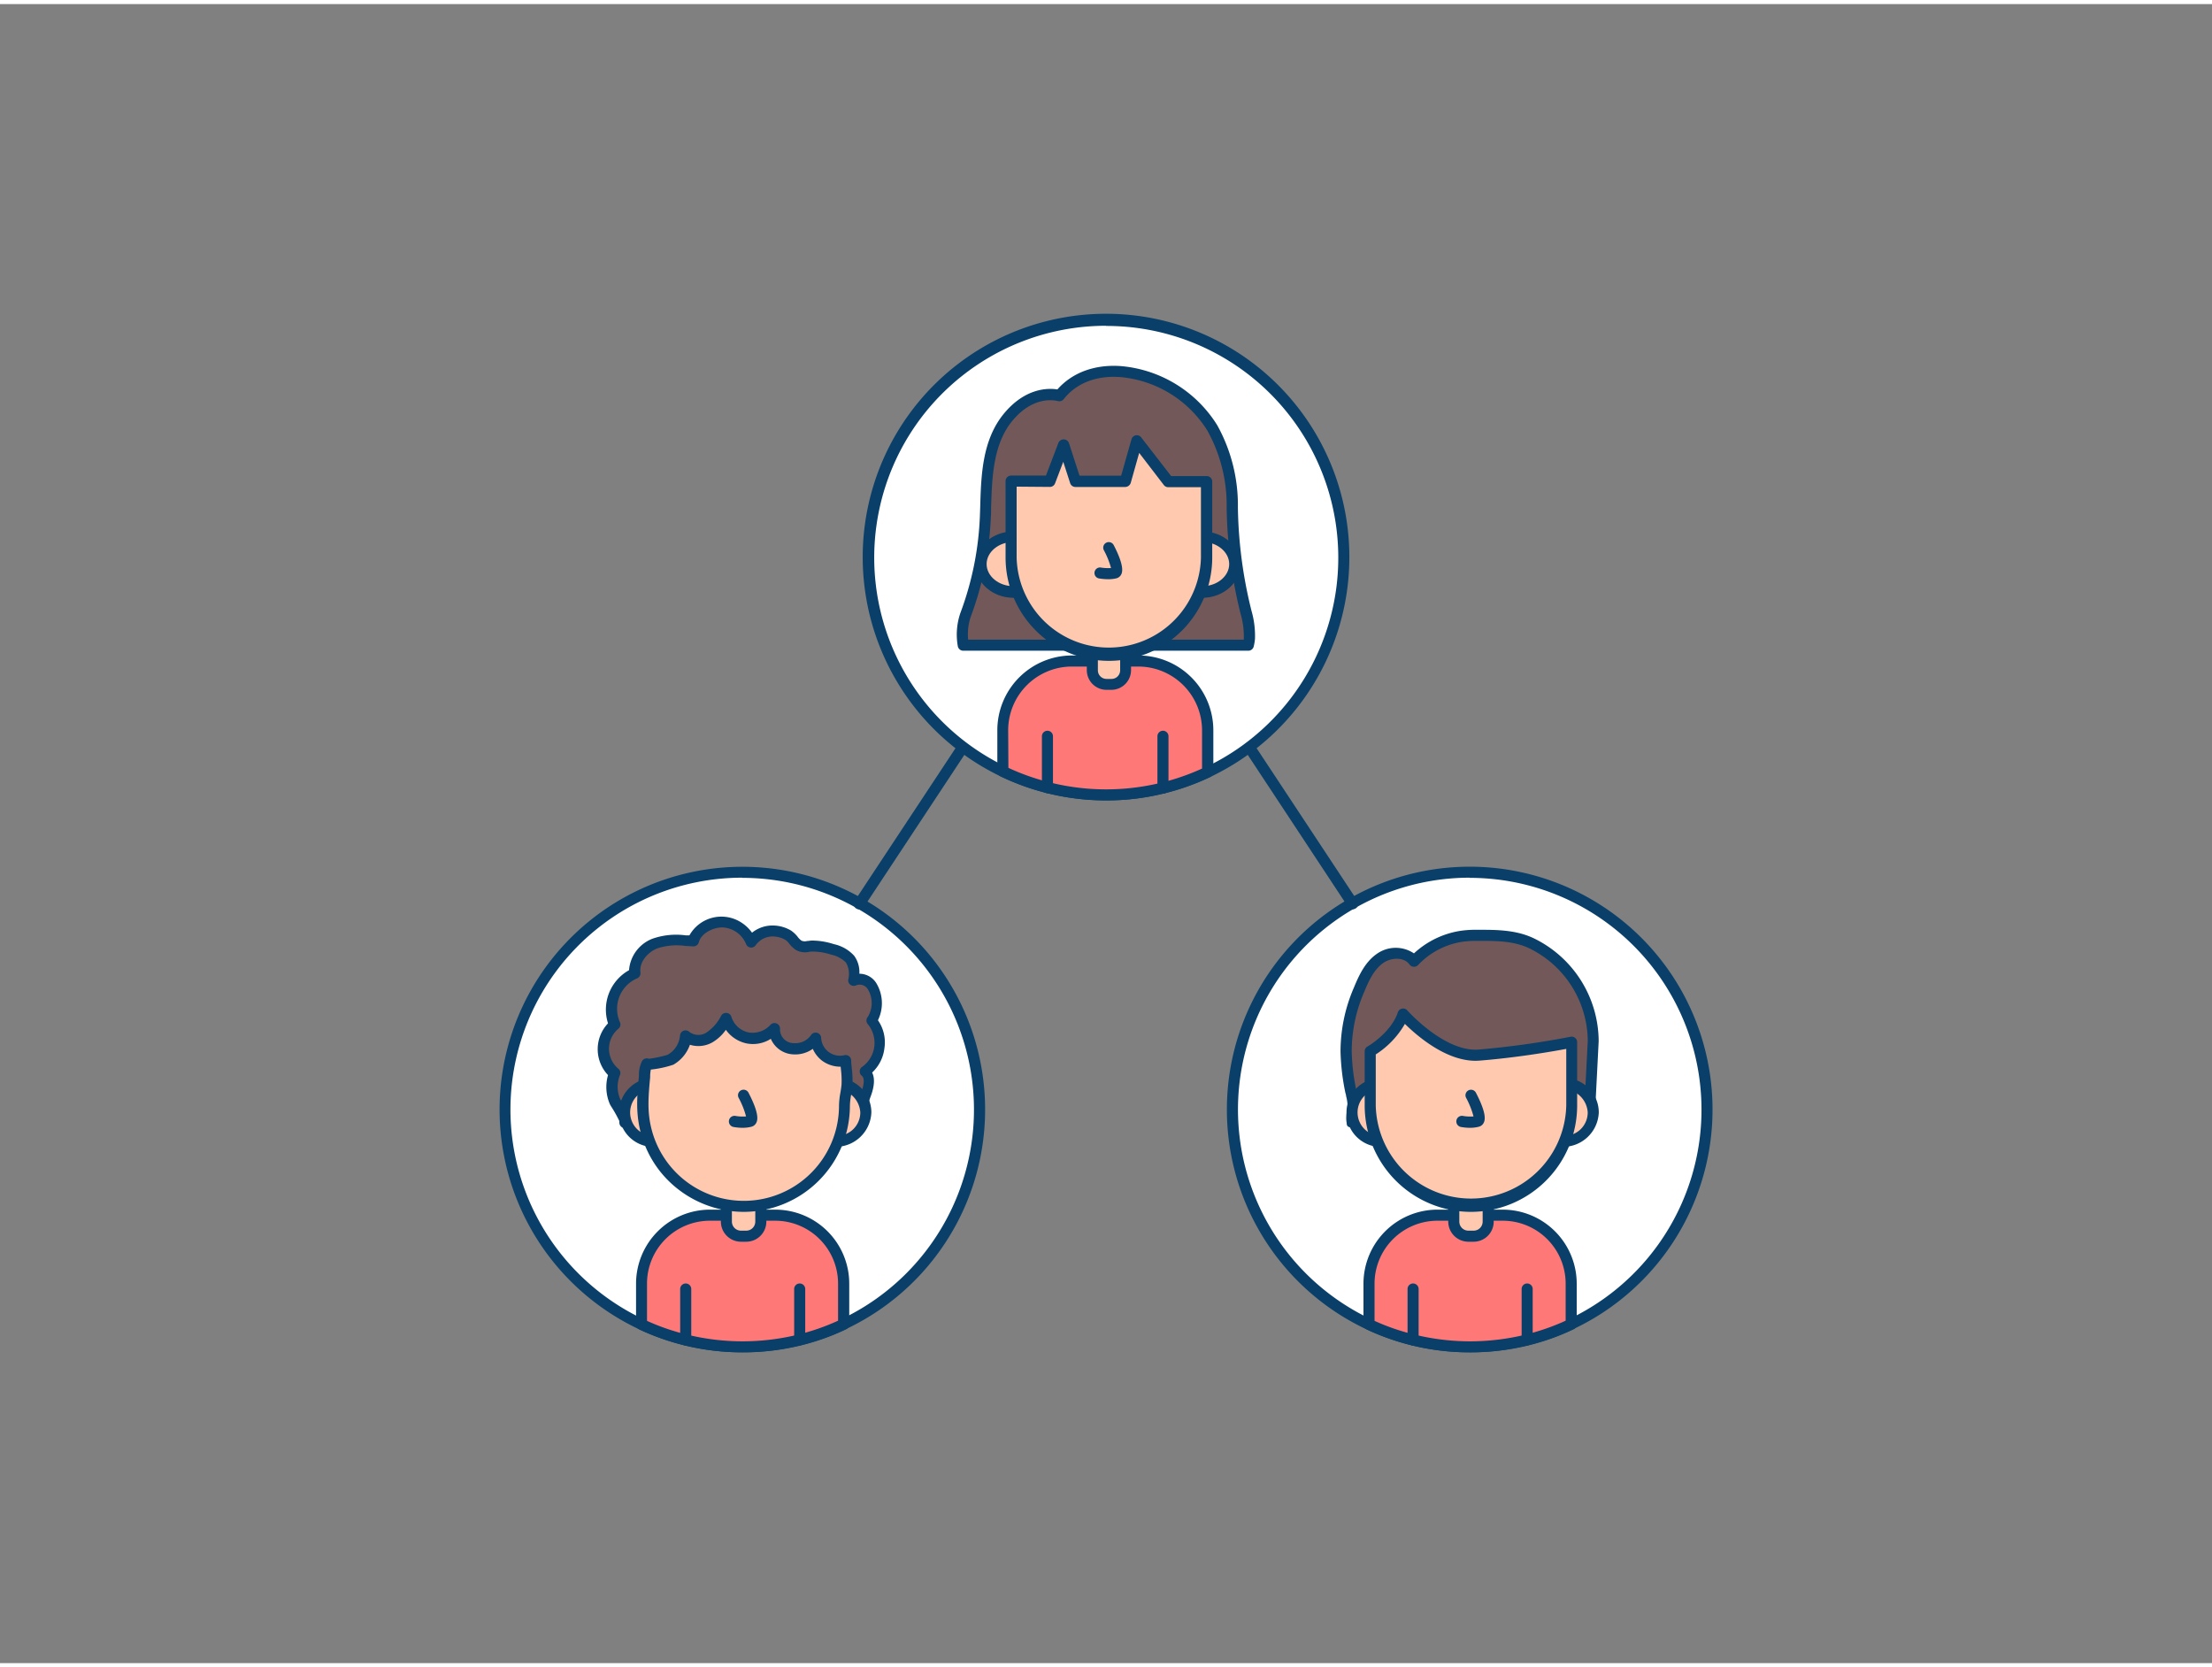 <svg xmlns="http://www.w3.org/2000/svg" viewBox="0 0 400 300" width="406" height="306" class="illustration styles_illustrationTablet__1DWOa"><rect x="0" y="0" width="400" height="300" fill="#808080" stroke="none"/><g id="_154_network_outline" data-name="#154_network_outline"><path d="M308.68,199.89a42.92,42.92,0,0,1-24.56,38.8,43,43,0,0,1-18.35,4.11,43.24,43.24,0,0,1-10.24-1.23,42.92,42.92,0,1,1,53.15-41.68Z" fill="#fff"></path><path d="M265.77,243.8a43.89,43.89,0,0,1-43.91-43.91,43.91,43.91,0,1,1,62.68,39.7,42,42,0,0,1-8.15,2.91A43.69,43.69,0,0,1,265.77,243.8Zm0-85.83A41.92,41.92,0,0,0,248,237.85a40.83,40.83,0,0,0,7.78,2.74,42.21,42.21,0,0,0,20.14,0,41,41,0,0,0,7.78-2.78A41.92,41.92,0,0,0,265.77,158Z" fill="#093f68"></path><path d="M284.12,231.32v7.37a43,43,0,0,1-18.35,4.11,43.24,43.24,0,0,1-10.24-1.23,42.58,42.58,0,0,1-8-2.82v-7.43A12.37,12.37,0,0,1,259.94,219h11.81A12.37,12.37,0,0,1,284.12,231.32Z" fill="#ff7878"></path><path d="M265.77,243.8a43.72,43.72,0,0,1-18.63-4.14,1,1,0,0,1-.58-.91v-7.43A13.39,13.39,0,0,1,259.94,218h11.81a13.39,13.39,0,0,1,13.37,13.37v7.37a1,1,0,0,1-.57.9,42.37,42.37,0,0,1-8.16,2.91A43.69,43.69,0,0,1,265.77,243.8Zm-17.21-5.69a40.39,40.39,0,0,0,7.21,2.48,42.21,42.21,0,0,0,20.14,0,41.3,41.3,0,0,0,7.21-2.51v-6.73A11.38,11.38,0,0,0,271.75,220H259.94a11.39,11.39,0,0,0-11.38,11.37Zm35.56.58h0Z" fill="#093f68"></path><path d="M264.29,168.57a14.88,14.88,0,0,1,2.31-.18c3.57,0,7.22-.09,10.48,1.5a19.82,19.82,0,0,1,11,17.67l-.75,14.64H244.54a8.73,8.73,0,0,1,.17-2.74,11.8,11.8,0,0,0-.42-2.82,38.59,38.59,0,0,1-.86-7.26,28,28,0,0,1,2.35-11.16c.87-2.12,1.89-4.31,3.76-5.63s4.84-1.37,6.17.49A14.84,14.84,0,0,1,264.29,168.57Z" fill="#725858"></path><path d="M287.36,203.2h-41c-2.4,0-2.81,0-2.84-.87a5.26,5.26,0,0,1,.06-2.1,6,6,0,0,0,.11-.81,7.56,7.56,0,0,0-.27-1.95c0-.21-.09-.42-.14-.64a40.86,40.86,0,0,1-.87-7.44,29.15,29.15,0,0,1,2.42-11.55c.89-2.16,2-4.59,4.11-6.07a5.9,5.9,0,0,1,6.75-.11,15.93,15.93,0,0,1,8.42-4.08h0a19.07,19.07,0,0,1,2.47-.19h.64c3.44,0,7,0,10.28,1.61a20.78,20.78,0,0,1,11.59,18.56s0,0-.75,14.69A1,1,0,0,1,287.36,203.2Zm-41.88-2h40.93c.17-3.22.7-13.56.71-13.69a18.79,18.79,0,0,0-10.48-16.72c-2.86-1.4-6-1.4-9.4-1.4h-.64a19.07,19.07,0,0,0-2.16.17h0a13.88,13.88,0,0,0-8,4.2,1,1,0,0,1-.8.32,1,1,0,0,1-.75-.41c-1-1.39-3.33-1.29-4.77-.27-1.67,1.18-2.6,3.21-3.42,5.2a27.06,27.06,0,0,0-2.27,10.77,38,38,0,0,0,.84,7.07c0,.2.08.4.13.6a9.28,9.28,0,0,1,.31,2.47,9,9,0,0,1-.14,1.06C245.54,200.78,245.5,201,245.48,201.2Zm18.81-32.63h0Z" fill="#093f68"></path><path d="M262.89,216.58h6.22a0,0,0,0,1,0,0v3.58a2.64,2.64,0,0,1-2.64,2.64h-.94a2.64,2.64,0,0,1-2.64-2.64v-3.58A0,0,0,0,1,262.89,216.58Z" fill="#ffc9b0"></path><path d="M266.47,223.8h-.94a3.65,3.65,0,0,1-3.64-3.64v-3.58a1,1,0,0,1,1-1h6.22a1,1,0,0,1,1,1v3.58A3.64,3.64,0,0,1,266.47,223.8Zm-2.58-6.22v2.58a1.64,1.64,0,0,0,1.64,1.64h.94a1.63,1.63,0,0,0,1.64-1.64v-2.58Z" fill="#093f68"></path><ellipse cx="249.26" cy="200.43" rx="5.69" ry="5.21" fill="#ffc9b0"></ellipse><path d="M249.26,206.64a6.23,6.23,0,1,1,6.69-6.21A6.47,6.47,0,0,1,249.26,206.64Zm0-10.42a4.23,4.23,0,1,0,4.69,4.21A4.47,4.47,0,0,0,249.26,196.22Z" fill="#093f68"></path><ellipse cx="282.43" cy="200.43" rx="5.69" ry="5.21" fill="#ffc9b0"></ellipse><path d="M282.43,206.64a6.23,6.23,0,1,1,6.68-6.21A6.47,6.47,0,0,1,282.43,206.64Zm0-10.42a4.23,4.23,0,1,0,4.68,4.21A4.47,4.47,0,0,0,282.43,196.22Z" fill="#093f68"></path><path d="M266,217.4h0a18.22,18.22,0,0,1-18.22-18.22v-9.81s4.59-2.62,5.95-6.74c0,0,7,8,13.75,7.42a158.13,158.13,0,0,0,16.75-2.33v11.46A18.23,18.23,0,0,1,266,217.4Z" fill="#ffc9b0"></path><path d="M266,218.4a19.24,19.24,0,0,1-19.22-19.22v-9.81a1,1,0,0,1,.5-.87c.05,0,4.28-2.49,5.5-6.19a1,1,0,0,1,1.7-.34c.07.07,6.76,7.58,12.92,7.08A159,159,0,0,0,284,186.74a1,1,0,0,1,.83.2,1,1,0,0,1,.37.78v11.46A19.25,19.25,0,0,1,266,218.4Zm-17.22-28.47v9.25a17.23,17.23,0,0,0,34.45,0V188.93c-2.58.48-8.93,1.58-15.67,2.12-5.64.45-11.21-4.38-13.51-6.64A16.06,16.06,0,0,1,248.78,189.93Z" fill="#093f68"></path><path d="M265.91,203.2a9.5,9.5,0,0,1-1.72-.15,1,1,0,0,1,.35-2,7.58,7.58,0,0,0,1.92.09,15.22,15.22,0,0,0-1.34-3.36,1,1,0,0,1,.42-1.35,1,1,0,0,1,1.35.42c.94,1.81,2,4.22,1.44,5.38a1.35,1.35,0,0,1-.93.78A6.24,6.24,0,0,1,265.91,203.2Z" fill="#093f68"></path><path d="M255.53,242.56a1,1,0,0,1-1-1v-9.21a1,1,0,1,1,2,0v9.21A1,1,0,0,1,255.53,242.56Z" fill="#093f68"></path><path d="M276.16,242.53a1,1,0,0,1-1-1v-9.18a1,1,0,1,1,2,0v9.18A1,1,0,0,1,276.16,242.53Z" fill="#093f68"></path><path d="M177.14,199.89a42.93,42.93,0,0,1-24.57,38.8,42,42,0,0,1-8,2.84,43.15,43.15,0,0,1-20.62,0,42.08,42.08,0,0,1-8-2.82,42.92,42.92,0,1,1,61.12-38.86Z" fill="#fff"></path><path d="M134.23,243.8A43.9,43.9,0,1,1,153,239.59a42.52,42.52,0,0,1-8.15,2.91A43.75,43.75,0,0,1,134.23,243.8Zm0-85.83a41.92,41.92,0,0,0-17.79,79.88,41.16,41.16,0,0,0,7.79,2.74,42.21,42.21,0,0,0,20.14,0,40.62,40.62,0,0,0,7.77-2.78A41.92,41.92,0,0,0,134.23,158Z" fill="#093f68"></path><path d="M152.57,231.32v7.37a42,42,0,0,1-8,2.84,43.15,43.15,0,0,1-20.62,0,42.08,42.08,0,0,1-8-2.82v-7.43A12.37,12.37,0,0,1,128.39,219h11.82A12.36,12.36,0,0,1,152.57,231.32Z" fill="#ff7878"></path><path d="M134.23,243.8a43.82,43.82,0,0,1-18.64-4.14,1,1,0,0,1-.57-.91v-7.43A13.39,13.39,0,0,1,128.39,218h11.82a13.38,13.38,0,0,1,13.36,13.37v7.37a1,1,0,0,1-.57.9,42.52,42.52,0,0,1-8.15,2.91A43.75,43.75,0,0,1,134.23,243.8ZM117,238.11a40.39,40.39,0,0,0,7.21,2.48,42.21,42.21,0,0,0,20.14,0,40.91,40.91,0,0,0,7.2-2.51v-6.73A11.38,11.38,0,0,0,140.21,220H128.39A11.38,11.38,0,0,0,117,231.32Zm35.55.58h0Z" fill="#093f68"></path><path d="M133,166.6a5.81,5.81,0,0,1,2.81,3,4.76,4.76,0,0,1,4.07-2,5.57,5.57,0,0,1,2.66.76c.76.48,1.19,1.45,1.95,1.86s1.48.12,2.37.1a12.25,12.25,0,0,1,3.7.6,6.1,6.1,0,0,1,3.17,1.77,5,5,0,0,1,.62,3.83c4.1-1.42,5.29,4.88,3.27,7.26a6.31,6.31,0,0,1-1.22,9.22c1.14.91.74,2.7.24,4.06-1,2.58-1.13,4.91-4.05,5.14-1.54.12-3.14,0-4.69,0H113c.61,0-1.69-3.57-1.76-3.72a6.6,6.6,0,0,1-.07-5.16,5.7,5.7,0,0,1,.06-8.77,7,7,0,0,1,3.64-9.28c-.34-2.3,1.43-4.51,3.58-5.39,2.3-.95,4.59-.54,7-.46.57-2.16,3.25-3.51,5.37-3.42A5.55,5.55,0,0,1,133,166.6Z" fill="#725858"></path><path d="M151.07,203.25l-1.6,0-1.52,0H113a1,1,0,0,1-1-1,.8.8,0,0,1,0-.27,24.08,24.08,0,0,0-1.44-2.58,4.14,4.14,0,0,1-.27-.47,7.77,7.77,0,0,1-.34-5.26,6.8,6.8,0,0,1,0-9.36,8.16,8.16,0,0,1,3.8-9.61,6.64,6.64,0,0,1,4.25-5.7,13,13,0,0,1,6-.6l.67,0a6.63,6.63,0,0,1,8.76-2.68h0a7,7,0,0,1,2.56,2.2,5.91,5.91,0,0,1,3.9-1.3,6.53,6.53,0,0,1,3.15.91,5.44,5.44,0,0,1,1.2,1.13,3.06,3.06,0,0,0,.7.7,1.53,1.53,0,0,0,1,.06c.27,0,.55-.07.85-.08a13,13,0,0,1,4,.65,6.9,6.9,0,0,1,3.67,2.1,5,5,0,0,1,.94,3.25h0a3.61,3.61,0,0,1,3.05,1.68,7,7,0,0,1,.31,6.73,7,7,0,0,1,1.17,5.06,7.15,7.15,0,0,1-2.22,4.4c.5,1,.43,2.43-.23,4.22-.16.42-.29.83-.42,1.23-.69,2.12-1.4,4.31-4.49,4.56C152.17,203.24,151.62,203.25,151.07,203.25Zm-37.18-2.05H148l1.57,0c1,0,2.06.05,3,0,1.69-.13,2.06-1.07,2.74-3.17q.21-.65.45-1.32c.32-.86.75-2.39.08-2.92a1,1,0,0,1,.09-1.63,5.32,5.32,0,0,0,1-7.7,1,1,0,0,1,0-1.32,4.8,4.8,0,0,0,0-5,1.73,1.73,0,0,0-2.22-.66,1,1,0,0,1-1.32-1.08,4.08,4.08,0,0,0-.42-3.09,5.28,5.28,0,0,0-2.66-1.42,10.84,10.84,0,0,0-3.4-.56c-.22,0-.43,0-.63.06a3.4,3.4,0,0,1-2.23-.28,4.62,4.62,0,0,1-1.3-1.17,3.47,3.47,0,0,0-.71-.72,4.69,4.69,0,0,0-2.16-.62,3.74,3.74,0,0,0-3.21,1.56,1,1,0,0,1-.94.44,1,1,0,0,1-.82-.63,4.83,4.83,0,0,0-4.18-3c-1.73-.07-3.94,1.06-4.36,2.67a1,1,0,0,1-1,.75l-1.44-.08a11.28,11.28,0,0,0-5.12.46c-1.65.68-3.25,2.43-3,4.33a1,1,0,0,1-.62,1.08,6,6,0,0,0-3.1,7.9,1,1,0,0,1-.32,1.25,4.71,4.71,0,0,0,0,7.15,1,1,0,0,1,.33,1.2,5.62,5.62,0,0,0,.07,4.37h0s.06.1.14.22a21.65,21.65,0,0,1,1.59,2.9Z" fill="#093f68"></path><path d="M131.35,216.58h6.22a0,0,0,0,1,0,0v3.58a2.64,2.64,0,0,1-2.64,2.64H134a2.64,2.64,0,0,1-2.64-2.64v-3.58A0,0,0,0,1,131.35,216.58Z" fill="#ffc9b0"></path><path d="M134.93,223.8H134a3.64,3.64,0,0,1-3.64-3.64v-3.58a1,1,0,0,1,1-1h6.22a1,1,0,0,1,1,1v3.58A3.64,3.64,0,0,1,134.93,223.8Zm-2.58-6.22v2.58A1.64,1.64,0,0,0,134,221.8h.94a1.64,1.64,0,0,0,1.64-1.64v-2.58Z" fill="#093f68"></path><ellipse cx="117.72" cy="200.43" rx="5.69" ry="5.21" fill="#ffc9b0"></ellipse><path d="M117.72,206.64a6.23,6.23,0,1,1,6.69-6.21A6.47,6.47,0,0,1,117.72,206.64Zm0-10.42a4.23,4.23,0,1,0,4.69,4.21A4.47,4.47,0,0,0,117.72,196.22Z" fill="#093f68"></path><ellipse cx="150.88" cy="200.43" rx="5.69" ry="5.21" fill="#ffc9b0"></ellipse><path d="M150.88,206.64a6.23,6.23,0,1,1,6.69-6.21A6.47,6.47,0,0,1,150.88,206.64Zm0-10.42a4.23,4.23,0,1,0,4.69,4.21A4.48,4.48,0,0,0,150.88,196.22Z" fill="#093f68"></path><path d="M134.46,217.4a18.2,18.2,0,0,1-17.75-14.1c-.78-3.38-.46-6.35-.14-9.79a4.75,4.75,0,0,1,.44-1.87c-.19.35,3.81-.52,4.22-.76a5.45,5.45,0,0,0,2.78-4.31,3.7,3.7,0,0,0,4.3.26,8.83,8.83,0,0,0,3-3.41,5.17,5.17,0,0,0,3.84,3.5,5.37,5.37,0,0,0,4.87-1.67,3.49,3.49,0,0,0,3.44,3.63,4.42,4.42,0,0,0,4-1.91,4.41,4.41,0,0,0,5.43,4.07,38.25,38.25,0,0,1,.22,4.4c-.1,1.24-.45,2.47-.45,3.74A18.22,18.22,0,0,1,134.46,217.4Z" fill="#ffc9b0"></path><path d="M134.46,218.4a19.42,19.42,0,0,1-14.92-7.1,19.21,19.21,0,0,1-3.81-7.78c-.78-3.38-.51-6.29-.19-9.66l0-.45a5.76,5.76,0,0,1,.54-2.24h0a1,1,0,0,1,1.26-.45,21.48,21.48,0,0,0,3.39-.72,4.45,4.45,0,0,0,2.24-3.48,1,1,0,0,1,1.69-.66,2.72,2.72,0,0,0,3.1.11,8,8,0,0,0,2.66-3.05,1,1,0,0,1,1-.49,1,1,0,0,1,.84.71,4.16,4.16,0,0,0,3.08,2.81,4.35,4.35,0,0,0,4-1.39,1,1,0,0,1,1.11-.22,1,1,0,0,1,.6.95,2.49,2.49,0,0,0,2.53,2.6,3.42,3.42,0,0,0,3.08-1.46,1,1,0,0,1,1.83.5,3.4,3.4,0,0,0,4.2,3.14,1,1,0,0,1,.84.18,1,1,0,0,1,.39.76c0,.52.07,1,.12,1.56a17.1,17.1,0,0,1,.1,3,16.23,16.23,0,0,1-.22,1.62,12.26,12.26,0,0,0-.23,2A19.24,19.24,0,0,1,134.46,218.4Zm-16.77-25.73c-.06.3-.09.62-.12.93l0,.44c-.3,3.2-.56,6,.15,9a17.22,17.22,0,0,0,3.41,7,17.22,17.22,0,0,0,30.59-10.86,13.87,13.87,0,0,1,.26-2.37c.08-.48.16-1,.2-1.45a16.8,16.8,0,0,0-.1-2.62l-.06-.59a5.61,5.61,0,0,1-3.34-1.07,5.45,5.45,0,0,1-1.7-2.16,5.46,5.46,0,0,1-3.54,1,4.64,4.64,0,0,1-4.05-2.81,6,6,0,0,1-4.38.83,6.15,6.15,0,0,1-3.75-2.46,7.83,7.83,0,0,1-2.42,2.26,5.12,5.12,0,0,1-4.08.44,6.72,6.72,0,0,1-3,3.61A18.85,18.85,0,0,1,117.69,192.67Z" fill="#093f68"></path><path d="M134.37,203.2a9.38,9.38,0,0,1-1.72-.15,1,1,0,0,1,.34-2,7.65,7.65,0,0,0,1.92.09,15.22,15.22,0,0,0-1.34-3.36,1,1,0,0,1,1.78-.93c.94,1.81,2,4.22,1.44,5.38a1.35,1.35,0,0,1-.93.78A6.3,6.3,0,0,1,134.37,203.2Z" fill="#093f68"></path><path d="M124,242.56a1,1,0,0,1-1-1v-9.21a1,1,0,0,1,2,0v9.21A1,1,0,0,1,124,242.56Z" fill="#093f68"></path><path d="M144.61,242.53a1,1,0,0,1-1-1v-9.18a1,1,0,0,1,2,0v9.18A1,1,0,0,1,144.61,242.53Z" fill="#093f68"></path><path d="M242.91,100.12a42.9,42.9,0,0,1-53.5,41.58,41.88,41.88,0,0,1-8.06-2.93,42.92,42.92,0,1,1,61.56-38.65Z" fill="#fff"></path><path d="M200,144a44.18,44.18,0,0,1-19.09-4.36,44,44,0,1,1,29.63,3.08A43.64,43.64,0,0,1,200,144Zm0-85.83a41.92,41.92,0,0,0-18.22,79.67,41.33,41.33,0,0,0,7.88,2.86A41.91,41.91,0,1,0,200,58.2Z" fill="#093f68"></path><path d="M225.75,115.93a9.53,9.53,0,0,0,.2-1.19,17.1,17.1,0,0,0-.72-5.2,82.12,82.12,0,0,1-2.38-18.49,28.84,28.84,0,0,0-3.61-14.42c-5.72-9.72-21-14.19-27.64-5.85,0,0-4.73-1.53-9.21,3.82-4.2,5-4,12.2-4.19,18.17a57.29,57.29,0,0,1-3.57,17.64,11.1,11.1,0,0,0-.43,5.52Z" fill="#725858"></path><path d="M225.75,116.93H174.2a1,1,0,0,1-1-.83,12.06,12.06,0,0,1,.47-6,56,56,0,0,0,3.52-17.35l.06-1.72c.16-5.75.34-12.26,4.36-17.06,3.89-4.64,8-4.54,9.6-4.29,2.7-3.06,6.75-4.55,11.47-4.22A22.82,22.82,0,0,1,220.1,76.13,29.78,29.78,0,0,1,223.85,91a81.39,81.39,0,0,0,2.35,18.27l.09.37a16.31,16.31,0,0,1,.65,5.14,8.63,8.63,0,0,1-.22,1.34A1,1,0,0,1,225.75,116.93Zm-50.68-2h49.85l0-.27a14.36,14.36,0,0,0-.61-4.51l-.09-.37a83.72,83.72,0,0,1-2.4-18.73,27.74,27.74,0,0,0-3.48-13.91,20.71,20.71,0,0,0-15.82-9.7c-4.29-.3-7.9,1.11-10.17,4a1,1,0,0,1-1.09.33c-.16,0-4.18-1.21-8.14,3.52-3.57,4.27-3.74,10.41-3.9,15.82,0,.59,0,1.17-.05,1.74a57.86,57.86,0,0,1-3.63,17.93A10,10,0,0,0,175.07,114.93Z" fill="#093f68"></path><path d="M218.37,131.35v7.56a42.95,42.95,0,0,1-29,2.79,41.88,41.88,0,0,1-8.06-2.93v-7.42a12.51,12.51,0,0,1,12.52-12.53h12a12.53,12.53,0,0,1,10.72,6A12.39,12.39,0,0,1,218.37,131.35Z" fill="#ff7878"></path><path d="M200,144a44.18,44.18,0,0,1-19.09-4.36,1,1,0,0,1-.56-.9v-7.42a13.52,13.52,0,0,1,13.52-13.53h12a13.54,13.54,0,0,1,13.54,13.53v7.56a1,1,0,0,1-.58.9A43.83,43.83,0,0,1,200,144Zm-17.65-5.89a41.31,41.31,0,0,0,7.31,2.59,41.91,41.91,0,0,0,27.71-2.46v-6.92a11.55,11.55,0,0,0-11.54-11.53h-12a11.53,11.53,0,0,0-11.52,11.53Zm36,.77h0Z" fill="#093f68"></path><path d="M189.41,142.7a1,1,0,0,1-1-1v-9.3a1,1,0,0,1,2,0v9.3A1,1,0,0,1,189.41,142.7Z" fill="#093f68"></path><path d="M210.3,142.78a1,1,0,0,1-1-1V132.4a1,1,0,0,1,2,0v9.38A1,1,0,0,1,210.3,142.78Z" fill="#093f68"></path><path d="M197.49,117h6a0,0,0,0,1,0,0v3.47A2.56,2.56,0,0,1,201,123H200a2.56,2.56,0,0,1-2.56-2.56V117A0,0,0,0,1,197.49,117Z" fill="#ffc9b0"></path><path d="M201,124h-.91a3.56,3.56,0,0,1-3.56-3.56V117a1,1,0,0,1,1-1h6a1,1,0,0,1,1,1v3.47A3.57,3.57,0,0,1,201,124Zm-2.47-6v2.47a1.56,1.56,0,0,0,1.56,1.56H201a1.56,1.56,0,0,0,1.56-1.56V118Z" fill="#093f68"></path><ellipse cx="183.27" cy="101.31" rx="5.86" ry="5.05" fill="#ffc9b0"></ellipse><path d="M183.27,107.36c-3.78,0-6.86-2.71-6.86-6s3.08-6,6.86-6,6.86,2.72,6.86,6S187.05,107.36,183.27,107.36Zm0-10.1c-2.68,0-4.86,1.82-4.86,4s2.18,4,4.86,4,4.86-1.82,4.86-4S186,97.26,183.27,97.26Z" fill="#093f68"></path><ellipse cx="217.42" cy="101.31" rx="5.86" ry="5.05" fill="#ffc9b0"></ellipse><path d="M217.42,107.36c-3.78,0-6.86-2.71-6.86-6s3.08-6,6.86-6,6.86,2.72,6.86,6S221.2,107.36,217.42,107.36Zm0-10.1c-2.68,0-4.86,1.82-4.86,4s2.18,4,4.86,4,4.86-1.82,4.86-4S220.1,97.26,217.42,97.26Z" fill="#093f68"></path><path d="M211.25,86.34,205.53,79s-1.29,4.53-2.08,7.33l-9,0-2.12-6.56-2.5,6.55-7,0V100.1a17.66,17.66,0,0,0,17.66,17.66h0a17.67,17.67,0,0,0,17.67-17.66V86.36Z" fill="#ffc9b0"></path><path d="M200.5,118.76a18.68,18.68,0,0,1-18.66-18.66V86.26a1,1,0,0,1,1-1h6.3l2.25-5.9a1,1,0,0,1,1-.64,1,1,0,0,1,.92.69l1.9,5.87,7.53,0,1.87-6.59a1,1,0,0,1,1.75-.34l5.42,7,6.43,0a1,1,0,0,1,1,1V100.1A18.69,18.69,0,0,1,200.5,118.76Zm-16.66-31.5V100.1a16.67,16.67,0,0,0,33.33,0V87.36l-5.93,0a1,1,0,0,1-.78-.39L206,81.16l-1.53,5.43a1.07,1.07,0,0,1-1,.73l-9,0a1,1,0,0,1-.95-.69l-1.25-3.86-1.48,3.89a1,1,0,0,1-.94.65h0Z" fill="#093f68"></path><path d="M200.41,104a10.51,10.51,0,0,1-1.67-.14,1,1,0,0,1-.81-1.16,1,1,0,0,1,1.15-.81,8.48,8.48,0,0,0,1.83.09,15,15,0,0,0-1.3-3.23,1,1,0,1,1,1.78-.92c.92,1.76,1.91,4.1,1.4,5.23a1.36,1.36,0,0,1-.92.78A6.05,6.05,0,0,1,200.41,104Z" fill="#093f68"></path><path d="M155.38,163.71a1,1,0,0,1-.83-1.55l18.65-28.23a1,1,0,0,1,1.38-.28,1,1,0,0,1,.29,1.38l-18.65,28.24A1,1,0,0,1,155.38,163.71Z" fill="#093f68"></path><path d="M244.62,163.71a1,1,0,0,1-.84-.44L225.13,135a1,1,0,0,1,.29-1.38,1,1,0,0,1,1.38.28l18.65,28.23a1,1,0,0,1-.83,1.55Z" fill="#093f68"></path></g></svg>